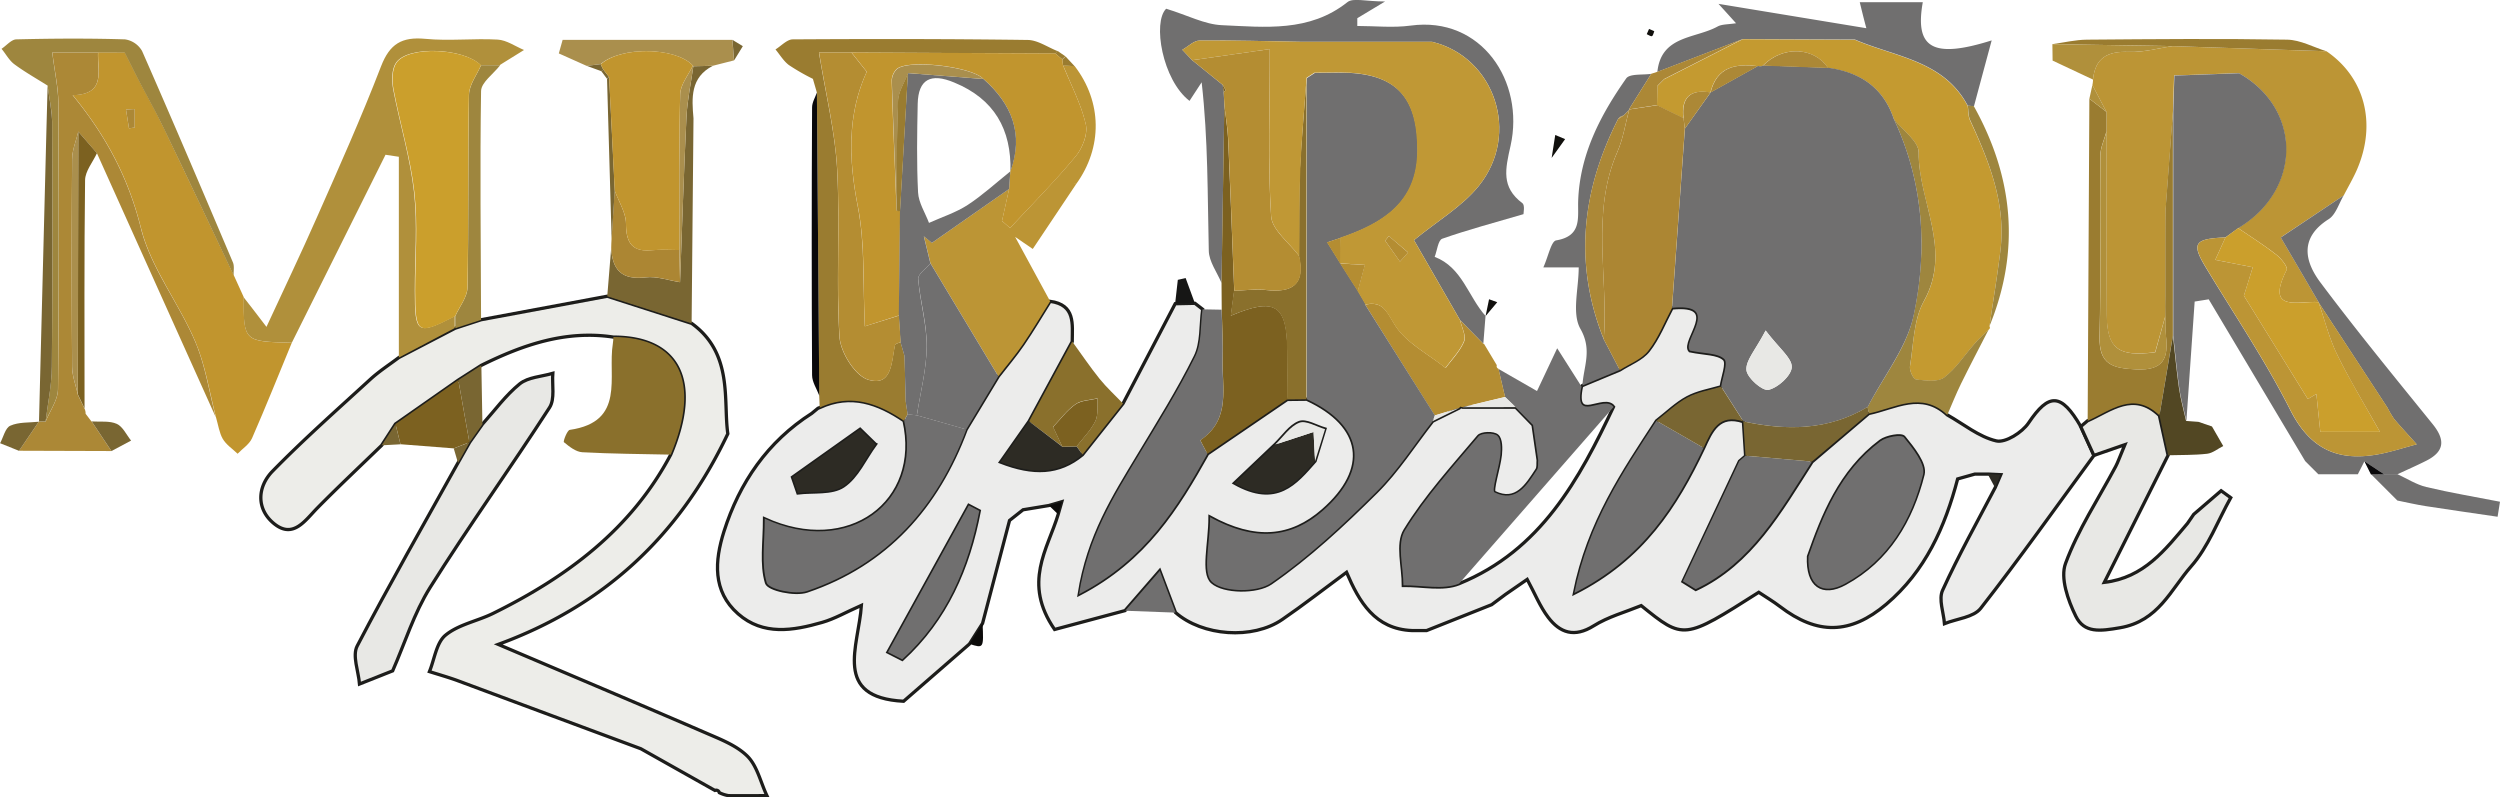 <svg id="Layer_1" data-name="Layer 1" xmlns="http://www.w3.org/2000/svg" viewBox="0 0 759.56 242.26"><defs><style>.cls-1{fill:#ececeb;}.cls-1,.cls-2,.cls-8{stroke:#1d1d1b;stroke-miterlimit:10;}.cls-2{fill:#edede9;}.cls-3{fill:#bc9535;}.cls-4{fill:#706f6f;}.cls-5{fill:#c49a30;}.cls-6{fill:#c1952e;}.cls-7{fill:#b0903b;}.cls-22,.cls-8{fill:#e8e8e5;}.cls-9{fill:#ac8836;}.cls-10{fill:#9a7c30;}.cls-11{fill:#7c6120;}.cls-12{fill:#9e863e;}.cls-13{fill:#b48d32;}.cls-14{fill:#080a0b;}.cls-15{fill:#8a702c;}.cls-16{fill:#796632;}.cls-17{fill:#ac8633;}.cls-18{fill:#aa8f4d;}.cls-19{fill:#161615;}.cls-20{fill:#11100d;}.cls-21{fill:#2d2b24;}.cls-23{fill:#0c0b0a;}.cls-24{fill:#09080a;}.cls-25{fill:#524723;}.cls-26{fill:#130e08;}.cls-27{fill:#cb9f2c;}.cls-28{fill:#c09835;}.cls-29{fill:#22201b;}</style></defs><path class="cls-1" d="M607.86,310.93c4.93,2.78,9.6,6.67,14.89,7.9,2.77.64,7.84-2.57,9.78-5.44,6.18-9.19,9.92-9.2,15.89,1.08l4,8.77C641,338.79,629.86,354.53,618,369.7c-2.15,2.74-7.28,3.16-11,4.65-.27-3.4-1.82-7.39-.58-10.12,4.84-10.63,10.56-20.86,16-31.24l1.68-3.9-3.87-.18-4,0L611,330.38c-3.84,14.61-9.81,28-21.69,38.07-10.94,9.24-20.93,9.39-32.29.7-2.08-1.59-4.34-2.92-6.45-4.33-22.79,14.49-22.79,14.49-35.71,4.05-4.91,2-10.09,3.41-14.44,6.14-5.85,3.66-10.23,2.15-13.83-2.59-2.5-3.3-4.08-7.28-6.37-11.52l-6.57,4.54-4.22,3.14-19.78,7.87h-4.37c-11.36-.43-16.12-8.78-19.95-17.7-7,5.17-13.13,9.94-19.51,14.32-9,6.22-24.3,5.08-32.47-2.12-1.45-3.84-2.9-7.69-4.79-12.68l-10.52,12.11-21.41,5.74c-9.76-14.17-2.16-24.29,1.08-34.94.37-1.29.73-2.58,1.1-3.87l-3.94,1.15-7.82,1.29L322.94,343l-8.19,31.25c-1.32,2.1-2.65,4.19-4,6.29l-20,17.39c-21.7-1.16-13.65-16.7-12.81-29.14-4.7,2.08-8.18,4.11-11.93,5.18-8.79,2.53-17.94,4.09-25.54-2.6-7.85-6.89-7.1-16.14-4.3-25,4.74-14.92,13.24-27.31,26.69-35.91l1.88-1.55.54-.21c9.44-4.41,17.71-1.36,25.62,4,5.64,24.72-16.86,41.56-42.39,29.8,0,7.26-1.09,13.76.6,19.44.59,2,8.66,3.74,12.26,2.52,24.19-8.21,39.58-25.54,48.39-49.1l9.76-16.15c2.5-3.23,5.16-6.36,7.47-9.73,2.91-4.25,5.53-8.7,8.27-13.06,7.76,1.06,6.74,6.92,6.73,12.24L328.88,312.9l-8.67,12.35c9.94,3.84,17.7,3.66,24.88-2.23q6.18-7.77,12.34-15.56l15.84-30.31,6-.13,2.36,1.83c-.67,4.82-.19,10.21-2.25,14.35-5.13,10.35-11.31,20.19-17.27,30.11-7.42,12.33-15.22,24.46-18,42.09,20.18-10.5,29.84-26.33,39-42.65l24.23-16.52,5.91-.06c17.31,8,19.3,21.18,4.95,33.77-9.77,8.57-20.68,9.56-34.35,2.05,0,8.08-2.43,16.92.65,19.71,3.45,3.13,13.59,3.25,17.82.34,11.57-8,22-17.74,32-27.65,6.49-6.41,11.49-14.32,17.16-21.55l8.08-4,.42-.42.57.17,16.19,0L482,314q.76,5.35,1.54,10.71c-.1,1,.12,2.15-.35,2.87-3.08,4.71-6.32,10.14-12.92,6.92-1-.49,1.36-7.42,1.79-11.42.2-2,.2-4.79-.95-5.79s-4.81-.87-5.69.17c-7.8,9.26-16.07,18.31-22.34,28.55-2.54,4.13-.46,11.07-.49,16.73,5.68-.08,12,1.46,16.93-.53,24.84-10.09,36.54-31.77,46.92-53.72-2.94-3.93-12.23,5.42-9.73-6.21L497,302l11.37-4.73c2.95-1.91,6.64-3.26,8.69-5.88,3-3.84,4.83-8.59,7.16-12.95,15.48-1.52,2.84,10.07,5.43,13,4.5.94,8.47.7,10.44,2.56,1.23,1.17-.52,5.49-.93,8.39-3.45,1-7.15,1.62-10.27,3.29-3.41,1.83-6.28,4.67-9.39,7.07-10.08,15.49-20.6,30.77-24.93,52.33,20.77-10.48,30.88-26.5,39.25-44.1,2.36-5.18,4.61-10.52,12.09-8h0c.22,3.48.44,7,.67,10.43l-.36.32-1.51,1.28-17.16,36.53,3.89,2.42c16.88-7.95,25.68-23.76,35.31-38.77L584,310.5C592,308.83,600,303.57,607.86,310.93Zm-204.18,8.94-12.39,11.78c12.81,7.21,18.55,0,24.47-6.7q1.51-4.87,3-9.74c-2.64-.75-5.78-2.75-7.81-1.95C408.13,314.37,406.08,317.56,403.68,319.87Zm162,34.07c-.39,8.89,4.24,12,11.12,8.22C589.91,355,597,342.91,600.49,329c.79-3.18-3.13-8-5.8-11.28-.78-1-5.32-.17-7.13,1.17C575.25,328.08,570,341.63,565.68,353.94ZM286,383l4.35,2.21c13.35-12.23,20.09-27.8,23.4-45.12l-3.19-1.67Zm-3.82-63.16-4.65-4.54L257,329.87l1.64,4.77c4.68-.58,10.31.25,13.8-2.09C276.67,329.73,279,324.21,282.2,319.85Z" transform="translate(-16.22 -184.87)"/><path class="cls-2" d="M226.35,283.11c12.74,9.18,9.56,23.57,11,33.54-15,31.56-38.09,52.41-69.75,64,21.64,9.21,42.21,17.88,62.69,26.74,4.57,2,9.61,3.87,13,7.22,3,3,4,7.91,5.94,12-3.88,0-7.77.06-11.65,0a10.24,10.24,0,0,1-2.81-.91,1,1,0,0,0-1.34-.68l-22.5-12.66Q183,402,155.13,391.62c-2.77-1-5.62-1.81-8.44-2.7,1.55-3.79,2.11-8.79,4.9-11.08,3.95-3.24,9.66-4.25,14.43-6.6C188.49,360.16,208,345.69,220,323c9.25-22.07,2.62-35.67-17.4-35.71-14.47-2.19-27.49,2.33-40.14,8.58l-7,4.49L136.38,313.7c-1.39,2.16-2.79,4.31-4.19,6.47-6.53,6.34-13.18,12.57-19.56,19.05-3.74,3.8-7.31,9.43-13.09,4.79-5.48-4.4-5.21-11.17-.5-16,9.49-9.7,19.68-18.72,29.69-27.89,2.67-2.45,5.77-4.43,8.67-6.63l17.13-8.91,7.86-2.57,38.33-7.14Z" transform="translate(-16.22 -184.87)"/><path class="cls-3" d="M651.94,210.72a9.29,9.29,0,0,0,.19-1.67c.64-6.65,4.48-8.65,10.87-8.42,4.42.17,8.9-1.11,13.35-1.74l46.72,1.56c11.62,7.93,15.28,21.93,9.29,35.87-1.17,2.72-2.7,5.29-4.06,7.93L709.18,257c3.94,6.72,7.72,13.19,11.5,19.66-6-.48-16.36,3.39-9.71-9.83.41-.83-1.69-3.46-3.15-4.59-3.72-2.9-7.73-5.42-11.63-8.09,19.36-11.59,19.46-36.23.21-47.06l-19.64.72c-.11,3.65-.23,7.3-.34,10.95l-2.25,30.08c0,3.32,0,6.63-.07,9.95l0,4.08c0,4,0,8,0,11.93q0,3,0,6.09L671,291.87c-11.19,1.5-14.63-1.08-14.71-11.36-.15-18.58-.07-37.16-.08-55.74,0-2,0-3.94,0-5.91Q654.07,214.8,651.94,210.72Z" transform="translate(-16.22 -184.87)"/><path class="cls-4" d="M720.68,276.69c-3.78-6.47-7.56-12.94-11.5-19.66l19.12-12.78c-1.49,2.46-2.4,5.83-4.58,7.21-8.86,5.61-7.35,12.75-2.5,19.23,10.95,14.63,22.55,28.77,34.07,43,3.79,4.68,3.78,8.26-1.81,11.11-2.92,1.48-5.93,2.79-8.89,4.18h-4l-6-3.95-2,3.93-12,0-4-4-29.31-49.15-4.27.68q-1.26,18.15-2.51,36.3c-.73-3.29-1.65-6.55-2.14-9.88-.77-5.31-1.24-10.66-1.85-16V218.79c.11-3.65.23-7.3.34-10.95l19.64-.72c19.25,10.83,19.15,35.47-.21,47.06L692.37,257c-9.51.41-10.39,1.79-6,9.1,8.67,14.37,18.12,28.36,25.66,43.31,5.9,11.67,14.17,15.67,26.3,13.56,4.1-.71,8.09-2.06,12.13-3.11-2.31-2.58-4.67-5.1-6.9-7.74a34.54,34.54,0,0,1-2-3.4q-10.46-16-20.93-32Z" transform="translate(-16.22 -184.87)"/><path class="cls-5" d="M620.67,284a.69.69,0,0,1-.22,1c-1.47,1.47-3,2.88-4.4,4.43-3,3.42-5.58,7.49-9.17,10.17-2,1.46-5.68.91-8.53.59-.79-.09-2.05-2.7-1.84-4,1.1-6.69,1.1-14.15,4.24-19.82,8.71-15.66-1.68-30.14-1.6-45.17,0-3.37-4.9-6.76-7.55-10.15-3.2-9.59-10.25-14.25-20-15.51-4.27-6.47-13.83-6.81-19.77-.71a1.86,1.86,0,0,1-1.61.14c-6.72-.83-12.4.21-14.34,8l0,0c-6.24-1.06-8.91,1.62-8.23,7.81l-8-3.9.15-5.91,2-2,23.93-12.19,0,0,34,.15c12.26,5.31,27.06,6.33,34.32,20.13.22,1.48.12,3.1.72,4.41C620.57,234,625.73,246.69,624,261,623.06,268.64,621.79,276.29,620.67,284Z" transform="translate(-16.22 -184.87)"/><path class="cls-6" d="M104.88,289c-4,9.68-7.88,19.41-12.08,29-.82,1.86-2.9,3.17-4.39,4.73-1.54-1.48-3.47-2.74-4.51-4.52s-1.4-4.33-2.05-6.53c-2-7.75-3.22-15.87-6.34-23.16-5-11.67-13.41-22.25-16.43-34.28-3.74-15-10.23-27.61-20.74-40.46,10.22-.26,7.45-7.34,7.7-13h8.09l4,7.95c2.68,5.1,5.52,10.13,8,15.32,7.11,14.78,14.09,29.63,21.12,44.45l3,6.6C90.28,288.65,90.28,288.65,104.88,289ZM57.14,218l-2.64.15.91,5.71,1.73-.24Z" transform="translate(-16.22 -184.87)"/><path class="cls-4" d="M459.54,362.17c-4.9,2-11.25.45-16.93.53,0-5.66-2.05-12.6.49-16.73,6.27-10.24,14.54-19.29,22.34-28.55.88-1,4.59-1.13,5.69-.17s1.15,3.83.95,5.79c-.43,4-2.79,10.93-1.79,11.42,6.6,3.22,9.84-2.21,12.92-6.92.47-.72.25-1.9.35-2.87Q482.8,319.32,482,314l-5.3-5.39-3.21-3.08-2-8.57c3.45,2,6.91,4,11.71,6.72,1.81-3.85,4.05-8.59,6.13-13l7.39,11.63c-2.5,11.63,6.79,2.28,9.73,6.21" transform="translate(-16.22 -184.87)"/><path class="cls-7" d="M104.88,289c-14.6-.38-14.6-.38-14.7-13.9,2,2.54,3.94,5.07,7,9.08,5.44-11.78,10.53-22.38,15.26-33.13C119.19,235.8,126,220.56,132,205c2.64-6.82,6.32-9,13.43-8.33,7.28.71,14.71-.19,22,.23,2.73.16,5.37,2.06,8,3.16l-7.4,4.59-5.79,0c-5.11-5.2-22.08-6-25.69-.74-1.37,2-1.36,5.49-.88,8.09,2,10.44,5.16,20.71,6.33,31.22,1.11,9.87.23,19.95.24,29.94,0,13.25.66,13.65,12.14,7.75l0,3.64L137.4,293.5v-61l-4.05-.61Z" transform="translate(-16.22 -184.87)"/><path class="cls-4" d="M387.35,270.85c-1.35-3.25-3.8-6.48-3.87-9.77-.4-16.88-.19-33.78-2.17-51.21-1.22,1.88-2.45,3.75-3.69,5.65-8.26-6.34-11.27-23.94-7.09-28,6.56,2,11.68,4.77,16.91,5,13.11.58,26.59,2.2,38.16-7,1.73-1.38,5.52-.2,11.44-.2l-8.44,5.08c0,.78,0,1.57,0,2.36,5.4,0,10.88.61,16.18-.11,21.54-2.95,34.75,17,30.38,36.52-1.6,7.12-2.9,12.53,3.59,17.43.84.62.32,3,.34,3.34-8.76,2.57-16.83,4.71-24.68,7.46-1.26.44-1.56,3.6-2.3,5.51,8.38,3.21,10.17,12.07,15.45,17.95h0q-.34,4.22-.67,8.45l-7.06-7.17c-4.88-8.45-9.76-16.91-14-24.31,7.17-5.87,14.62-10.2,19.67-16.45,12.81-15.85,4.84-39.22-14.18-43.81l-39.73,0c-10.29-.17-20.58-.49-30.86-.39-1.78,0-3.53,1.84-5.3,2.82q1.5,1.58,3,3.16l9.28,7.51.3,2.26c.07,1.29.14,2.58.2,3.87Q387.78,243.83,387.35,270.85Z" transform="translate(-16.22 -184.87)"/><path class="cls-8" d="M682.73,341.13l8.32-7.16,2.92,2.11c-3.93,7.05-6.84,15-12.06,20.9-6.15,7-9.87,16.6-21.55,18.61-6.11,1.05-10.9,1.71-13.48-3.54-2.37-4.82-4.74-11.58-3.1-16,3.79-10.27,10-19.65,15.21-29.41.71-1.32,1.18-2.77,2.82-6.67l-9.42,3.27-4-8.77,2.08-1.76c7.08-3.13,13.93-9.2,21.82-1.63q1.32,6.06,2.65,12.11l-19.38,38.62c12.08-1.4,18.48-9.92,25.27-17.92Z" transform="translate(-16.22 -184.87)"/><path class="cls-8" d="M162.79,313.75c3.74-4.16,7.08-8.82,11.38-12.29,2.53-2,6.6-2.17,10-3.16-.26,3.51.7,7.81-1,10.41-11.85,18.36-24.64,36.13-36.26,54.63-4.88,7.77-7.66,16.86-11.39,25.35l-10.07,4c-.32-3.89-2.24-8.62-.71-11.55,9.79-18.77,20.34-37.15,30.63-55.65l3.57-6.31-.09.14Z" transform="translate(-16.22 -184.87)"/><path class="cls-3" d="M335.28,276.41c-2.74,4.36-5.36,8.81-8.27,13.06-2.31,3.37-5,6.5-7.47,9.73l-20.62-34.32c-.67-2.75-1.35-5.5-2-8.24l2.44,2,23.47-16.39q-1.08,4.89-2.17,9.77l2.44,2.11c6.72-7.24,13.71-14.26,20-21.86,2.05-2.48,3.72-6.79,3-9.68-1.44-6.18-4.52-12-6.93-17.93l3.55.28c8.37,10.89,8.54,24.73.44,35.88l-.8-.42.78.45L330,260.51l-5.36-3.67Q330,266.62,335.28,276.41Z" transform="translate(-16.22 -184.87)"/><path class="cls-9" d="M46,200.8c-.25,5.67,2.52,12.75-7.7,13,10.51,12.85,17,25.51,20.74,40.46,3,12,11.45,22.61,16.43,34.28,3.12,7.29,4.29,15.41,6.34,23.16L45.66,231.4,40,224.85c-.65,2.81-1.85,5.61-1.87,8.42q-.24,31.5,0,63c0,2.83,1.13,5.65,1.73,8.48q1,2.1,2,4.2a3.42,3.42,0,0,1,.37,1.63L44,312.91l.07,0,6,9L22,321.82,28,313l.1-.06h2c1.31-3.28,3.72-6.56,3.76-9.86.3-28.92.26-57.85.1-86.77,0-4.75-1.1-9.5-1.84-15.5Z" transform="translate(-16.22 -184.87)"/><path class="cls-4" d="M383.06,322.75c-9.15,16.32-18.81,32.15-39,42.65,2.8-17.63,10.6-29.76,18-42.09,6-9.92,12.14-19.76,17.27-30.11,2.06-4.14,1.58-9.53,2.25-14.35l5.8.11c.12,5,.44,10,.29,15-.26,8.69,2.62,18.31-6.72,24.65C380.81,318.68,382.33,321.29,383.06,322.75Z" transform="translate(-16.22 -184.87)"/><path class="cls-10" d="M264.41,213c-.4-1.39-.81-2.78-1.21-4.17a64.68,64.68,0,0,1-7.29-4.19c-1.63-1.23-2.74-3.14-4.08-4.75,1.73-1.06,3.45-3,5.19-3.06,23.83-.15,47.66-.15,71.49.18,3,.05,6,2.2,9,3.37l-.66.77-62-.34h-9.81c2,12.57,4.88,24,5.51,35.52.93,16.94-.36,34,.72,50.92.3,4.71,4.77,11.85,8.77,13,7.28,2.17,7-5.56,8.1-10.56.09-.4,1.11-.59,1.69-.88.4,1.38.81,2.77,1.21,4.16l.37,13.85.57,3.89-1.09,2c-7.91-5.35-16.18-8.4-25.62-4-.05-1.23-.1-2.44-.16-3.66Q264.78,259,264.41,213Z" transform="translate(-16.22 -184.87)"/><path class="cls-11" d="M383.06,322.75c-.73-1.46-2.25-4.07-2.08-4.19,9.34-6.34,6.46-16,6.72-24.65.15-5-.17-10-.29-15l-.06-8.11q.42-27,.85-54.05c.4,3.57,1,7.14,1.17,10.73.68,15.23,1.23,30.46,1.83,45.7-.31,2.34-.62,4.68-1,7.6,13.51-5.75,17.06-3.3,17.14,10.65,0,4.91,0,9.83,0,14.75Z" transform="translate(-16.22 -184.87)"/><path class="cls-4" d="M614.09,217c-7.26-13.8-22.06-14.82-34.32-20.13l-34-.15,0,0-26,10c1.13-11.12,11.53-10.08,18.28-13.79,1.31-.72,3.08-.61,5.62-1-2.09-2.32-3.53-3.91-5.33-5.89l44.92,7.4c-1-3.71-1.45-5.69-2-7.9h19.15c-2.49,13.94,3,17.26,20.93,11.6-1.91,7.09-3.66,13.58-5.4,20.07A11.19,11.19,0,0,0,614.09,217Z" transform="translate(-16.22 -184.87)"/><path class="cls-10" d="M672.32,311.08c-7.89-7.57-14.74-1.5-21.82,1.63q.25-48.93.52-97.84l5.2,4c0,2,0,3.94,0,5.91-.66,2.47-1.87,4.94-1.89,7.42-.16,18.34.21,36.7-.22,55-.19,8.53,4.08,9.56,11.17,9.9,8.23.39,9.83-3.4,9-10.2-.23-2-.14-4-.2-6s0-4.06,0-6.09c0-4,0-7.95,0-11.93l0-4.08.06-9.95,2.25-30.08q0,34.05,0,68.09Q674.37,299,672.32,311.08Z" transform="translate(-16.22 -184.87)"/><path class="cls-12" d="M46,200.8H32.09c.74,6,1.82,10.75,1.84,15.5.16,28.92.2,57.85-.1,86.77,0,3.3-2.45,6.58-3.76,9.86.67-5.56,1.85-11.12,1.9-16.69.23-24.57.19-49.15.09-73.73,0-3.88-.89-7.75-1.37-11.63-3.4-2.15-6.93-4.13-10.15-6.52C19,203.2,18,201.28,16.69,199.7c1.5-1,3-2.84,4.49-2.87,11-.27,22-.34,33,0a7.14,7.14,0,0,1,5.21,3.55c9.38,21.33,18.5,42.77,27.6,64.22.48,1.15.17,2.63.21,3.95-7-14.82-14-29.67-21.13-44.45-2.5-5.19-5.34-10.22-8-15.32l-4-7.95Z" transform="translate(-16.22 -184.87)"/><path class="cls-12" d="M591.6,221c2.65,3.39,7.57,6.78,7.55,10.15-.08,15,10.31,29.51,1.6,45.17-3.14,5.67-3.14,13.13-4.24,19.82-.21,1.26,1,3.87,1.84,4,2.85.32,6.57.87,8.53-.59,3.59-2.68,6.13-6.75,9.17-10.17,1.38-1.55,2.93-3,4.4-4.43-2.83,5.52-5.72,11-8.45,16.56-1.51,3.08-2.77,6.28-4.14,9.42-7.82-7.36-15.87-2.1-23.86-.43-.12-.67-.23-1.34-.35-2,4.84-9.29,12-18.09,14-28C601.94,260.47,600.61,240.16,591.6,221Z" transform="translate(-16.22 -184.87)"/><path class="cls-4" d="M508.35,297.26,497,302c.3-5.68,3.08-10.74-.6-17.2-2.69-4.72-.53-12.18-.53-18.68H485.12c1.56-3.45,2.38-8,3.93-8.22,7.88-1.34,6.48-6.91,6.66-12.06.51-14.06,6.75-26,14.59-37.14,1.06-1.5,5-1,7.61-1.4l-6.79,10.83.07.15L509.48,220a2.55,2.55,0,0,0-1.66,1.06c-11,21.69-13.54,43.92-4.33,66.92Z" transform="translate(-16.22 -184.87)"/><path class="cls-13" d="M459.86,282.17l7.06,7.17.18,0,3.89,6.49a.81.81,0,0,0,.51,1.07l2,8.56-13,3.12-.57-.17-.42.42-7.4,2.26L431,277.45c5.34-1.18,6.41,1.92,9,6.1,3.37,5.47,10.14,8.85,15.45,13.13,2-2.68,4.44-5.15,5.65-8.14C461.73,286.85,460.33,284.32,459.86,282.17Z" transform="translate(-16.22 -184.87)"/><path class="cls-14" d="M233.42,425" transform="translate(-16.22 -184.87)"/><path class="cls-15" d="M328.88,312.9,342,288.65c2.76,3.79,5.38,7.69,8.32,11.34,2.15,2.66,4.72,5,7.1,7.47L345.1,323l-1.78-2.52c1.95-2.55,4.33-4.88,5.7-7.71.94-1.94.48-4.56.65-6.88-2.26.55-4.92.54-6.7,1.79-2.6,1.81-4.56,4.53-6.8,6.87l2.82,6Z" transform="translate(-16.22 -184.87)"/><path class="cls-16" d="M226.35,283.11l-25.63-8.23,1.2-14.73c.3,6.66,3.18,9.87,10.43,9,3.38-.42,7,.92,10.49,1.46.63-16.72,1.13-33.45,1.95-50.16.25-5.17,1.37-10.3,2.09-15.45l5.92-.13c-6.85,3.53-6.42,9.72-5.88,15.95Z" transform="translate(-16.22 -184.87)"/><path class="cls-12" d="M154.53,284.59l0-3.64c1.31-2.93,3.7-5.85,3.75-8.8.37-19.5.08-39,.44-58.52.06-3,2.39-6,3.67-8.94l5.79,0c-2,2.62-5.76,5.2-5.8,7.85-.36,23.16-.06,46.34,0,69.51Z" transform="translate(-16.22 -184.87)"/><path class="cls-11" d="M136.38,313.7l19.09-13.37q1.69,9.51,3.38,19l.09-.14-4.86,1.91-16.18-1.26C137.4,317.82,136.89,315.76,136.38,313.7Z" transform="translate(-16.22 -184.87)"/><path class="cls-17" d="M222.84,270.6c-3.5-.54-7.11-1.88-10.49-1.46-7.25.88-10.13-2.33-10.43-9,0-.87.06-1.73.1-2.6q.48-7.43.95-14.82c1.22,3.38,3.43,6.76,3.44,10.15,0,6.06,2.09,8.66,8.21,8,2.64-.27,5.34-.07,8-.08Z" transform="translate(-16.22 -184.87)"/><path class="cls-4" d="M740.59,328.93h4c2.93,1.34,5.74,3.17,8.81,3.91,7.39,1.76,14.91,3,22.38,4.47l-.73,4.56c-7.28-1.07-14.57-2.1-21.84-3.23-2.89-.45-5.75-1.12-8.62-1.7l-8-8Z" transform="translate(-16.22 -184.87)"/><path class="cls-18" d="M232.8,204.86l-5.92.13-.16-.2c-5.19-5.63-21.82-5.89-28-.44l-4.27.53L186,201.1c.39-1.37.77-2.74,1.16-4.12h51.58c.17,2.08.33,4.15.5,6.23l-.22.06-6.25,1.59Z" transform="translate(-16.22 -184.87)"/><path class="cls-12" d="M614.09,217a11.19,11.19,0,0,1,1.83.13c12,21.54,14.2,43.77,4.75,66.83,1.12-7.66,2.39-15.31,3.33-23,1.73-14.27-3.43-27-9.19-39.56C614.21,220.09,614.31,218.47,614.09,217Z" transform="translate(-16.22 -184.87)"/><path class="cls-16" d="M30.69,210.88c.48,3.88,1.35,7.75,1.37,11.63.1,24.58.14,49.16-.09,73.73,0,5.57-1.23,11.13-1.9,16.69h-2q1.13-44.58,2.27-89.17C30.44,219.46,30.57,215.17,30.69,210.88Z" transform="translate(-16.22 -184.87)"/><path class="cls-11" d="M40,224.85l5.68,6.55c-1.26,2.74-3.58,5.46-3.61,8.21-.29,23.12-.16,46.24-.16,69.36l-2-4.2Q39.91,264.81,40,224.85Z" transform="translate(-16.22 -184.87)"/><path class="cls-10" d="M723.07,200.45l-46.72-1.57-36.56-.6c3.5-.48,7-1.33,10.49-1.36,20.29-.17,40.58-.35,60.87,0C715.14,197,719.1,199.21,723.07,200.45Z" transform="translate(-16.22 -184.87)"/><path class="cls-9" d="M511.11,218.11q3.4-5.42,6.8-10.83c.62-.2,1.23-.41,1.85-.6l26-10-23.93,12.19-2,2-.15,5.91Z" transform="translate(-16.22 -184.87)"/><path class="cls-7" d="M639.79,198.28l36.56.6c-4.45.64-8.93,1.92-13.35,1.75-6.39-.23-10.23,1.77-10.87,8.42l-12.28-5.77-.06-4.72Z" transform="translate(-16.22 -184.87)"/><path class="cls-16" d="M203,242.73q-.47,7.4-.95,14.82-.71-24.39-1.4-48.77l.64-.53Z" transform="translate(-16.22 -184.87)"/><path class="cls-16" d="M50.08,321.91l-6-9c2.57.18,5.42-.25,7.62.74,1.84.83,2.93,3.33,4.35,5.08Z" transform="translate(-16.22 -184.87)"/><path class="cls-16" d="M28,313l-6,8.84-5.75-2.31c1-1.85,1.58-4.66,3.1-5.32C21.89,313.07,25.05,313.31,28,313Z" transform="translate(-16.22 -184.87)"/><path class="cls-16" d="M136.38,313.7c.51,2.06,1,4.12,1.52,6.16-1.91.09-3.81.2-5.71.31C133.59,318,135,315.86,136.38,313.7Z" transform="translate(-16.22 -184.87)"/><path class="cls-19" d="M379.25,277l-6,.13c.28-2.41.55-4.83.82-7.24l2.38-.54Z" transform="translate(-16.22 -184.87)"/><path class="cls-7" d="M656.22,218.86l-5.2-4c.3-1.38.61-2.76.92-4.15Q654.07,214.8,656.22,218.86Z" transform="translate(-16.22 -184.87)"/><path class="cls-20" d="M487.65,232.82l1.09-6.94,3,1.26-4.07,5.68Z" transform="translate(-16.22 -184.87)"/><path class="cls-16" d="M239.26,203.21c-.17-2.08-.33-4.15-.5-6.23l3.15,1.92Z" transform="translate(-16.22 -184.87)"/><path class="cls-20" d="M467.58,280.88l1.05-5.09,2.49.9-3.53,4.2Z" transform="translate(-16.22 -184.87)"/><path class="cls-16" d="M154.08,321.12l4.86-1.91-3.57,6.31Z" transform="translate(-16.22 -184.87)"/><path class="cls-20" d="M517.24,193.66l1.59.69c-.23.53-.34,1.36-.72,1.5s-1-.37-1.57-.6C516.78,194.72,517,194.19,517.24,193.66Z" transform="translate(-16.22 -184.87)"/><path class="cls-16" d="M232.79,204.86l6.25-1.59Z" transform="translate(-16.22 -184.87)"/><path class="cls-16" d="M194.49,204.88l4.27-.52a8.3,8.3,0,0,0,.78,1.65l-.62.49Z" transform="translate(-16.22 -184.87)"/><path class="cls-10" d="M342.73,205l-3.55-.28c-.06-.59-.13-1.19-.22-1.77l1-.93C340.86,203,341.8,204,342.73,205Z" transform="translate(-16.22 -184.87)"/><path class="cls-10" d="M639.79,198.56l.06,4.72Z" transform="translate(-16.22 -184.87)"/><path class="cls-16" d="M44,312.91l-1.75-2.31Z" transform="translate(-16.22 -184.87)"/><path class="cls-16" d="M200.62,208.78l-1.7-2.28.61-.49c.58.75,1.16,1.49,1.73,2.24Z" transform="translate(-16.22 -184.87)"/><path class="cls-10" d="M337.52,200.34l2.4,1.64c-.31.31-.63.62-1,.92l-2.1-1.79Z" transform="translate(-16.22 -184.87)"/><path class="cls-4" d="M591.6,221c9,19.12,10.34,39.43,6.09,59.49-2.08,9.87-9.2,18.67-14,28-11.92,7.17-24.67,7.28-37.77,4.41h0l-6.75-10.56c.41-2.9,2.16-7.22.93-8.39-2-1.86-5.94-1.62-10.44-2.56-2.59-2.91,10-14.5-5.43-13q1.95-27.24,3.91-54.47L536,212.89l0,0,14.34-8a1.86,1.86,0,0,0,1.61-.14l19.77.71C581.35,206.79,588.4,211.45,591.6,221Zm-38.93,64.25c-3.09,5.95-6.11,9.15-5.84,12.06.21,2.34,4.87,6.4,6.7,6,2.9-.66,7-4.36,7.07-6.91C560.71,293.68,556.82,290.77,552.67,285.29Z" transform="translate(-16.22 -184.87)"/><path class="cls-4" d="M431,277.45l21.18,33.66a11.72,11.72,0,0,1-.68,1.73c-5.67,7.23-10.67,15.14-17.16,21.55-10,9.91-20.46,19.7-32,27.65-4.23,2.91-14.37,2.79-17.82-.34-3.08-2.79-.65-11.63-.65-19.71,13.67,7.51,24.58,6.52,34.35-2.05,14.35-12.59,12.36-25.77-4.95-33.77l0-97.41.11-.22,2.36-1.53c2.64,0,5.29-.09,7.93-.07,16.54.1,23.31,7.14,23.3,23.61,0,15.86-10.55,22.17-23.42,26.59l-4.05,1.36,4,6.43,0,0q2.7,4.24,5.41,8.47l.54-.36-.58.29,2.29,3.93Z" transform="translate(-16.22 -184.87)"/><path class="cls-17" d="M528.11,224q-2,27.24-3.91,54.47c-2.33,4.36-4.15,9.11-7.16,12.95-2,2.62-5.74,4-8.69,5.88L503.49,288c1.43-19-4-38.44,4.14-57,1.75-4,2.4-8.46,3.56-12.71l-.07-.15,8.6-1.31,8,3.9Z" transform="translate(-16.22 -184.87)"/><path class="cls-4" d="M290.92,312.69l1.09-2,2.81.37,15,4.27c-8.81,23.56-24.2,40.89-48.39,49.1-3.6,1.22-11.67-.54-12.26-2.52-1.69-5.68-.6-12.18-.6-19.44C274.06,354.25,296.56,337.41,290.92,312.69Z" transform="translate(-16.22 -184.87)"/><path class="cls-4" d="M565.68,353.94c4.33-12.31,9.57-25.86,21.88-35,1.81-1.34,6.35-2.13,7.13-1.17,2.67,3.31,6.59,8.1,5.8,11.28-3.45,13.88-10.58,26-23.69,33.13C569.92,365.91,565.29,362.83,565.68,353.94Z" transform="translate(-16.22 -184.87)"/><path class="cls-4" d="M533.8,320.94c-8.37,17.6-18.48,33.62-39.25,44.1,4.33-21.56,14.85-36.84,24.93-52.33Z" transform="translate(-16.22 -184.87)"/><path class="cls-4" d="M309.78,315.35l-15-4.28c1.07-7,2.93-13.93,3-20.91s-2-13.66-2.58-20.54c-.12-1.48,2.4-3.16,3.71-4.74l20.62,34.32Z" transform="translate(-16.22 -184.87)"/><path class="cls-4" d="M566.72,325.11c-9.63,15-18.43,30.82-35.31,38.77l-3.89-2.42,17.16-36.52,1.51-1.29.35-.32Z" transform="translate(-16.22 -184.87)"/><path class="cls-15" d="M413.17,208.76l0,97.41-5.91.06c0-4.92.07-9.84,0-14.75-.08-14-3.63-16.4-17.14-10.65.38-2.92.69-5.26,1-7.61,3.26-.11,6.56-.6,9.77-.23,8,.9,11.9-1.75,10-10.26.08-8.92-.06-17.85.3-26.76C411.67,226.89,412.53,217.83,413.17,208.76Z" transform="translate(-16.22 -184.87)"/><path class="cls-4" d="M286,383l24.56-44.58,3.19,1.67c-3.31,17.32-10,32.89-23.4,45.12Z" transform="translate(-16.22 -184.87)"/><path class="cls-16" d="M566.72,325.11l-20.18-1.78-.66-10.43c13.1,2.87,25.85,2.76,37.77-4.41.12.67.23,1.34.35,2Z" transform="translate(-16.22 -184.87)"/><path class="cls-21" d="M415.76,325c-5.92,6.72-11.66,13.91-24.47,6.7l12.39-11.78,11.63-3.81C415.51,319.93,415.63,322.44,415.76,325Z" transform="translate(-16.22 -184.87)"/><path class="cls-21" d="M282.2,319.85c-3.16,4.36-5.53,9.88-9.72,12.7-3.49,2.34-9.12,1.51-13.8,2.09L257,329.87l20.51-14.56Z" transform="translate(-16.22 -184.87)"/><path class="cls-16" d="M533.8,320.94l-14.32-8.23c3.11-2.4,6-5.24,9.39-7.07,3.12-1.67,6.82-2.24,10.27-3.29l6.75,10.56C538.41,310.42,536.16,315.76,533.8,320.94Z" transform="translate(-16.22 -184.87)"/><path class="cls-21" d="M343.32,320.5,345.1,323c-7.19,5.89-15,6.07-24.89,2.23l8.67-12.35L339,320.61Z" transform="translate(-16.22 -184.87)"/><path class="cls-4" d="M373.39,371l-15.31-.57,10.52-12.11C370.49,363.26,371.94,367.11,373.39,371Z" transform="translate(-16.22 -184.87)"/><path class="cls-22" d="M415.76,325c-.13-2.51-.25-5-.45-8.89l-11.63,3.81c2.4-2.31,4.45-5.5,7.31-6.61,2-.8,5.17,1.2,7.81,1.95Q417.27,320.08,415.76,325Z" transform="translate(-16.22 -184.87)"/><path class="cls-22" d="M460.53,308.6l13-3.12,3.21,3.09Z" transform="translate(-16.22 -184.87)"/><path class="cls-22" d="M482,314q.76,5.35,1.54,10.71Q482.8,319.32,482,314Z" transform="translate(-16.22 -184.87)"/><path class="cls-22" d="M451.46,312.84a11.72,11.72,0,0,0,.68-1.73l7.4-2.26Z" transform="translate(-16.22 -184.87)"/><path class="cls-23" d="M314.75,374.21c.35,7.69.35,7.69-4,6.29C312.1,378.4,313.43,376.31,314.75,374.21Z" transform="translate(-16.22 -184.87)"/><path class="cls-21" d="M622.33,333l-2.19-4.08,3.87.18Z" transform="translate(-16.22 -184.87)"/><path class="cls-21" d="M473.69,365.44l-4.22,3.14Z" transform="translate(-16.22 -184.87)"/><path class="cls-21" d="M616.12,328.93,611,330.38Z" transform="translate(-16.22 -184.87)"/><path class="cls-23" d="M337.75,341.18l-2.84-2.72,3.94-1.15C338.48,338.6,338.12,339.89,337.75,341.18Z" transform="translate(-16.22 -184.87)"/><path class="cls-23" d="M327.09,339.75,322.94,343Z" transform="translate(-16.22 -184.87)"/><path class="cls-21" d="M449.69,376.45h0Z" transform="translate(-16.22 -184.87)"/><path class="cls-24" d="M262.88,310.46l1.88-1.55Z" transform="translate(-16.22 -184.87)"/><path class="cls-16" d="M546.19,323.65l-1.51,1.29Z" transform="translate(-16.22 -184.87)"/><path class="cls-25" d="M672.32,311.08q2-12.1,4.09-24.2c.61,5.33,1.08,10.68,1.85,16,.49,3.33,1.41,6.59,2.14,9.88l3.77.28,4.1,1.4,3.42,5.94c-1.63.82-3.19,2.15-4.88,2.35-3.91.45-7.89.34-11.84.46Q673.65,317.14,672.32,311.08Z" transform="translate(-16.22 -184.87)"/><path class="cls-24" d="M716.49,324.92l4,4Z" transform="translate(-16.22 -184.87)"/><path class="cls-26" d="M688.27,314.43l-4.1-1.4Z" transform="translate(-16.22 -184.87)"/><path class="cls-21" d="M682.73,341.13l-1.87,2.76Z" transform="translate(-16.22 -184.87)"/><path class="cls-24" d="M264.41,213q.38,46,.73,92.08c-.76-2.06-2.18-4.12-2.19-6.19q-.22-40.67,0-81.33C262.93,216,263.89,214.48,264.41,213Z" transform="translate(-16.22 -184.87)"/><path class="cls-15" d="M220,323c-9-.2-17.92-.24-26.87-.73-1.95-.11-3.95-1.71-5.58-3.05-.29-.24,1-3.62,1.76-3.74,17.12-2.48,11.46-16.16,13.11-26.22.11-.65.12-1.31.17-2C222.62,287.3,229.25,300.9,220,323Z" transform="translate(-16.22 -184.87)"/><path class="cls-16" d="M158.85,319.35q-1.69-9.51-3.38-19l7-4.49q.16,9,.32,17.91Z" transform="translate(-16.22 -184.87)"/><path class="cls-27" d="M692.37,257l3.82-2.83c3.9,2.67,7.91,5.19,11.63,8.09,1.46,1.13,3.56,3.76,3.15,4.59-6.65,13.22,3.7,9.35,9.71,9.83l0,.05c1.84,5.3,3.17,10.85,5.63,15.84,3.91,8,8.58,15.56,13,23.52H721.19c-.46-4.39-.83-8-1.2-11.52l-2.6,1.54c-6.37-10.3-12.74-20.6-19.43-31.4.67-2.12,1.59-5.07,2.7-8.64l-11.39-2.25Z" transform="translate(-16.22 -184.87)"/><path class="cls-7" d="M674.11,280.92c.06,2,0,4,.2,6,.81,6.8-.79,10.59-9,10.2-7.09-.34-11.36-1.37-11.17-9.9.43-18.33.06-36.69.22-55,0-2.48,1.23-4.95,1.89-7.42,0,18.58-.07,37.16.08,55.74.08,10.28,3.52,12.86,14.71,11.36Z" transform="translate(-16.22 -184.87)"/><path class="cls-10" d="M696.4,207.12l-19.64.72Z" transform="translate(-16.22 -184.87)"/><path class="cls-7" d="M674.08,262.9c0,4,0,8,0,11.93C674.07,270.85,674.08,266.87,674.08,262.9Z" transform="translate(-16.22 -184.87)"/><path class="cls-7" d="M674.17,248.87l-.06,9.95Z" transform="translate(-16.22 -184.87)"/><path class="cls-3" d="M692.37,257l-3.1,6.82,11.39,2.25c-1.11,3.57-2,6.52-2.7,8.64,6.69,10.8,13.06,21.1,19.43,31.4l2.6-1.54c.37,3.56.74,7.13,1.2,11.52H739.3c-4.46-8-9.13-15.56-13-23.52-2.46-5-3.79-10.54-5.63-15.84q10.49,16,20.94,32a34.54,34.54,0,0,0,2,3.4c2.23,2.64,4.59,5.16,6.9,7.74-4,1.05-8,2.4-12.13,3.11-12.13,2.11-20.4-1.89-26.3-13.56-7.54-14.95-17-28.94-25.66-43.31C682,258.8,682.86,257.42,692.37,257Z" transform="translate(-16.22 -184.87)"/><path class="cls-24" d="M736.56,329l-2-4,6,3.95Z" transform="translate(-16.22 -184.87)"/><path class="cls-9" d="M571.64,205.53l-19.77-.71C557.81,198.72,567.37,199.06,571.64,205.53Z" transform="translate(-16.22 -184.87)"/><path class="cls-9" d="M545.79,196.71l34,.15Z" transform="translate(-16.22 -184.87)"/><path class="cls-9" d="M528.11,224l-.39-3.25c-.68-6.19,2-8.87,8.23-7.81Z" transform="translate(-16.22 -184.87)"/><path class="cls-9" d="M550.26,205l-14.34,8C537.86,205.17,543.54,204.13,550.26,205Z" transform="translate(-16.22 -184.87)"/><path class="cls-17" d="M519.87,210.89l2-2Z" transform="translate(-16.22 -184.87)"/><path class="cls-9" d="M57.14,218v5.62l-1.73.24-.91-5.71Z" transform="translate(-16.22 -184.87)"/><path class="cls-9" d="M54.13,200.81l4,7.95Z" transform="translate(-16.22 -184.87)"/><path class="cls-27" d="M162.36,204.69c-1.28,3-3.61,5.94-3.67,8.94-.36,19.5-.07,39-.44,58.52-.05,3-2.44,5.87-3.75,8.8-11.48,5.9-12.11,5.5-12.14-7.75,0-10,.87-20.07-.24-29.94-1.17-10.51-4.37-20.78-6.33-31.22-.48-2.6-.49-6.1.88-8.09C140.28,198.7,157.25,199.49,162.36,204.69Z" transform="translate(-16.22 -184.87)"/><path class="cls-28" d="M413.17,208.76c-.64,9.07-1.5,18.13-1.87,27.21-.36,8.91-.22,17.84-.3,26.76-3-4.05-8.32-8-8.58-12.2-1-16.34-.41-32.78-.41-50.74l-23.59,3.37q-1.49-1.59-3-3.16c1.77-1,3.52-2.8,5.3-2.82,10.28-.1,20.57.22,30.86.39l39.73,0c19,4.59,27,28,14.18,43.81-5.05,6.25-12.5,10.58-19.67,16.45,4.26,7.4,9.14,15.86,14,24.31.47,2.15,1.87,4.68,1.19,6.37-1.21,3-3.69,5.46-5.65,8.14-5.31-4.28-12.08-7.66-15.45-13.13-2.58-4.18-3.65-7.28-9-6.1l.05-.22-2.29-3.92.58-.29-.54.36c.66-2.43,1.32-4.85,2.16-8l-7.57-.48,0,0c0-2.6.05-5.19.08-7.79,12.87-4.42,23.42-10.73,23.42-26.59,0-16.47-6.76-23.51-23.3-23.61-2.64,0-5.29.05-7.93.07l-2.36,1.53Zm25,47.83L437.08,258l4.48,6.33,2.46-2.77Z" transform="translate(-16.22 -184.87)"/><path class="cls-13" d="M378.42,203.16,402,199.79c0,18-.61,34.4.41,50.74.26,4.23,5.59,8.15,8.58,12.2,1.87,8.51-2,11.16-10,10.26-3.21-.37-6.51.12-9.77.23-.6-15.23-1.15-30.46-1.83-45.69-.16-3.59-.77-7.16-1.17-10.73-.06-1.29-.13-2.58-.2-3.87.18-.25.56-.57.5-.75a9.52,9.52,0,0,0-.8-1.51Z" transform="translate(-16.22 -184.87)"/><path class="cls-13" d="M451.33,197.6l-39.73,0Z" transform="translate(-16.22 -184.87)"/><path class="cls-11" d="M387.7,210.67a9.52,9.52,0,0,1,.8,1.51c.06.18-.32.5-.5.75Z" transform="translate(-16.22 -184.87)"/><path class="cls-6" d="M336.86,201.11l2.1,1.79c.09.59.16,1.19.22,1.78,2.41,5.95,5.49,11.75,6.93,17.93.68,2.89-1,7.2-3,9.68-6.28,7.6-13.27,14.62-20,21.86L320.64,252c.73-3.25,1.45-6.51,2.17-9.76.12-1.78.24-3.56.37-5.34h0c4.12-11.36.45-20.45-8.22-28.08-3.5-3.76-23.06-6.05-26.36-2.93a5.14,5.14,0,0,0-1.47,3.48c.4,13.15,1,26.29,1.48,39.43a2.9,2.9,0,0,0,1.09.21l-.35,31.7L279,284c-.63-12.75.11-24.9-2.15-36.47-2.79-14.31-3.21-27.83,2.72-40.87l-4.66-5.86Z" transform="translate(-16.22 -184.87)"/><path class="cls-4" d="M323.18,236.94c-.13,1.78-.25,3.56-.37,5.34l-23.47,16.38-2.44-2c.67,2.74,1.35,5.49,2,8.24-1.31,1.58-3.83,3.26-3.71,4.74.54,6.88,2.62,13.7,2.58,20.54s-1.9,13.94-3,20.91l-2.81-.36-.57-3.89q-.19-6.93-.37-13.85c-.4-1.39-.81-2.78-1.21-4.16l-.51-8.05q.18-15.84.35-31.7l2.4-42L315,208.87c8.67,7.63,12.34,16.72,8.22,28.08.32-12.78-4.92-22-17.07-27-7.14-3-10.94-1-11.11,6.45-.19,9-.34,18,.11,26.93.16,3.14,2.16,6.18,3.32,9.26,3.95-1.78,8.19-3.13,11.78-5.47C314.8,244.15,318.88,240.37,323.18,236.94Z" transform="translate(-16.22 -184.87)"/><path class="cls-6" d="M343.15,240.87l-.78-.45.8.42Z" transform="translate(-16.22 -184.87)"/><path class="cls-18" d="M40,224.85q-.06,40-.13,79.92c-.61-2.83-1.72-5.65-1.74-8.48q-.22-31.52,0-63C38.13,230.46,39.33,227.66,40,224.85Z" transform="translate(-16.22 -184.87)"/><path class="cls-13" d="M289.35,280.76l.51,8.05c-.58.29-1.6.48-1.69.88-1.06,5-.82,12.73-8.1,10.56-4-1.19-8.47-8.33-8.77-13-1.08-16.92.21-34-.72-50.92-.63-11.53-3.48-22.95-5.51-35.52h9.81l4.66,5.86c-5.93,13-5.51,26.56-2.72,40.87,2.26,11.57,1.52,23.72,2.15,36.47Z" transform="translate(-16.22 -184.87)"/><path class="cls-29" d="M291.07,293q.18,6.93.37,13.85Q291.26,299.89,291.07,293Z" transform="translate(-16.22 -184.87)"/><path class="cls-9" d="M511.19,218.26c-1.16,4.25-1.81,8.72-3.56,12.71-8.11,18.56-2.71,38-4.14,57-9.21-23-6.7-45.22,4.33-66.91l1.66-1.06Z" transform="translate(-16.22 -184.87)"/><path class="cls-17" d="M509.48,220l-1.66,1.06A2.55,2.55,0,0,1,509.48,220Z" transform="translate(-16.22 -184.87)"/><path class="cls-11" d="M343.32,320.5l-4.33.11-2.82-6c2.24-2.34,4.2-5.06,6.8-6.87,1.78-1.25,4.44-1.24,6.7-1.79-.17,2.32.29,4.94-.65,6.88C347.65,315.62,345.27,318,343.32,320.5Z" transform="translate(-16.22 -184.87)"/><path class="cls-18" d="M222.84,270.6l-.21-9.77c0-15.79-.15-31.58.25-47.36.08-2.92,2.5-5.79,3.84-8.68l.16.2c-.72,5.15-1.84,10.28-2.09,15.45C224,237.15,223.47,253.88,222.84,270.6Z" transform="translate(-16.22 -184.87)"/><path class="cls-6" d="M226.72,204.79c-1.34,2.89-3.76,5.76-3.84,8.68-.4,15.78-.22,31.57-.25,47.36-2.67,0-5.37-.19-8,.08-6.12.63-8.19-2-8.21-8,0-3.39-2.22-6.77-3.44-10.15l-1.71-34.48c-.57-.75-1.15-1.49-1.73-2.24a8.86,8.86,0,0,1-.77-1.65C204.9,198.9,221.53,199.16,226.72,204.79Z" transform="translate(-16.22 -184.87)"/><path class="cls-22" d="M552.67,285.29c4.15,5.48,8,8.39,7.93,11.13-.11,2.55-4.17,6.25-7.07,6.91-1.83.42-6.49-3.64-6.7-6C546.56,294.44,549.58,291.24,552.67,285.29Z" transform="translate(-16.22 -184.87)"/><path class="cls-13" d="M423.35,264.91l7.57.48c-.84,3.14-1.5,5.56-2.16,8Q426,269.15,423.35,264.91Z" transform="translate(-16.22 -184.87)"/><path class="cls-13" d="M423.45,257.14c0,2.6-.05,5.19-.08,7.79l-4-6.43Z" transform="translate(-16.22 -184.87)"/><path class="cls-13" d="M428.72,273.31l2.29,3.92Z" transform="translate(-16.22 -184.87)"/><path class="cls-15" d="M413.28,208.54l2.36-1.53Z" transform="translate(-16.22 -184.87)"/><path class="cls-13" d="M438.19,256.59l5.83,5-2.46,2.77L437.08,258Z" transform="translate(-16.22 -184.87)"/><path class="cls-18" d="M315,208.87l-22.87-1.79c-1,2.78-2.91,5.53-3,8.34-.45,11.14-.36,22.29-.46,33.43-.52-13.14-1.08-26.28-1.48-39.43a5.14,5.14,0,0,1,1.47-3.48C291.9,202.82,311.46,205.11,315,208.87Z" transform="translate(-16.22 -184.87)"/><path class="cls-10" d="M288.61,248.85c.1-11.14,0-22.29.46-33.43.11-2.81,2-5.56,3-8.34q-1.18,21-2.39,42A2.9,2.9,0,0,1,288.61,248.85Z" transform="translate(-16.22 -184.87)"/></svg>